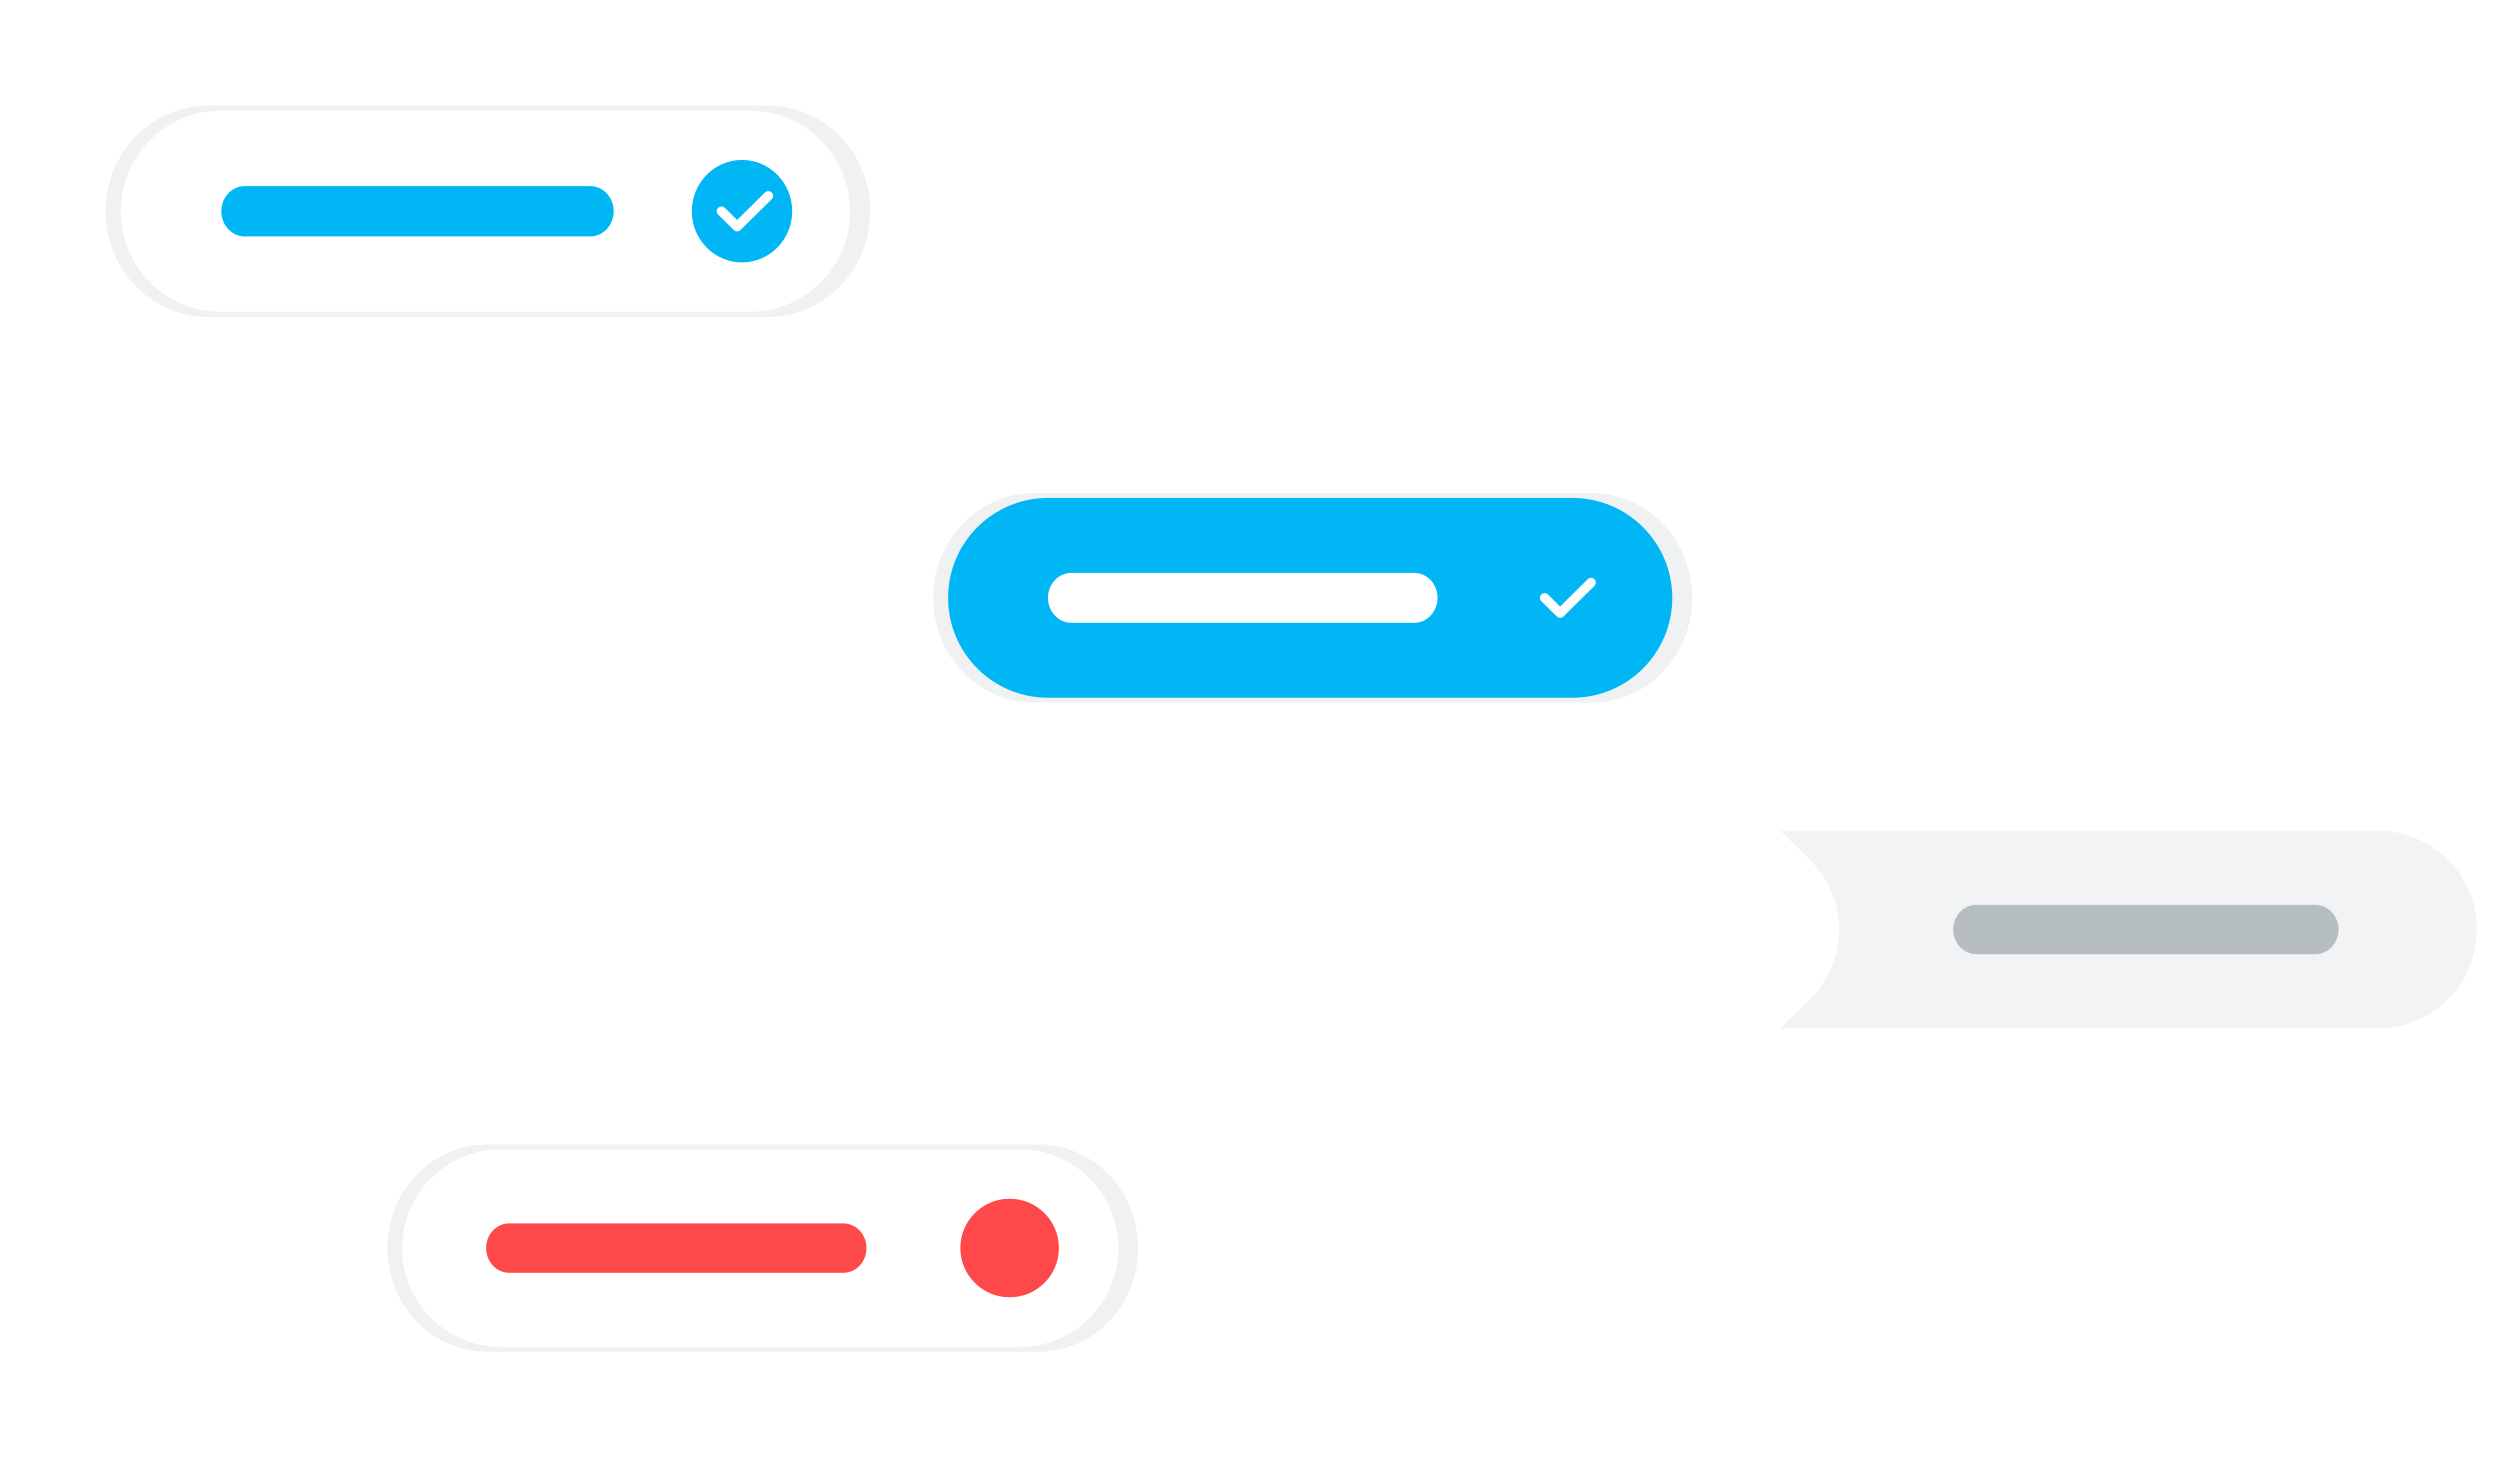 <?xml version="1.0" encoding="UTF-8"?>
<svg width="142px" height="83px" viewBox="0 0 142 83" version="1.1" xmlns="http://www.w3.org/2000/svg" xmlns:xlink="http://www.w3.org/1999/xlink">
    <title>PathStep</title>
    <defs>
        <filter x="-13.8%" y="-50.0%" width="127.6%" height="200.0%" filterUnits="objectBoundingBox" id="filter-1">
            <feGaussianBlur stdDeviation="2" in="SourceGraphic"></feGaussianBlur>
        </filter>
        <filter x="-13.9%" y="-50.4%" width="127.8%" height="200.7%" filterUnits="objectBoundingBox" id="filter-2">
            <feGaussianBlur stdDeviation="2" in="SourceGraphic"></feGaussianBlur>
        </filter>
        <filter x="-14.1%" y="-50.9%" width="128.1%" height="201.8%" filterUnits="objectBoundingBox" id="filter-3">
            <feGaussianBlur stdDeviation="2" in="SourceGraphic"></feGaussianBlur>
        </filter>
    </defs>
    <g id="components-icons" stroke="none" stroke-width="1" fill="none" fill-rule="evenodd">
        <g id="PathStep" transform="translate(6, 6)" fill-rule="nonzero">
            <g id="Group-35" transform="translate(-0, 0)">
                <path d="M37.639,0 C40.803,0 43.375,2.63 43.428,5.897 L43.429,6 C43.429,9.314 40.834,12 37.639,12 L5.789,12 C2.592,12 0,9.314 0,6 C0,2.686 2.595,0 5.789,0 L37.639,0 Z" id="Path" fill-opacity="0.06" fill="#061C3F" filter="url(#filter-1)"></path>
                <path d="M36.569,0.286 C39.693,0.286 42.232,2.79 42.285,5.902 L42.286,6 C42.286,9.156 39.725,11.714 36.569,11.714 L6.574,11.714 C3.417,11.714 0.857,9.157 0.857,6 C0.857,2.844 3.417,0.286 6.574,0.286 L36.569,0.286 Z" id="Path" fill="#FFFFFF"></path>
                <g id="cancel" transform="translate(36.14, 6.085) rotate(-270) translate(-36.14, -6.085) translate(33.14, 3.227)" fill="#01B6F5">
                    <ellipse id="Oval" cx="2.91" cy="2.852" rx="2.91" ry="2.852"></ellipse>
                </g>
                <path d="M37.832,5.316 L36.061,7.064 C36.008,7.116 35.939,7.143 35.869,7.143 C35.799,7.143 35.729,7.116 35.676,7.064 L34.791,6.19 C34.685,6.085 34.685,5.915 34.791,5.81 C34.898,5.705 35.07,5.705 35.176,5.81 L35.869,6.494 L37.446,4.936 C37.553,4.831 37.725,4.831 37.832,4.936 C37.938,5.041 37.938,5.211 37.832,5.316 Z" id="checkmark" fill="#FFFFFF"></path>
                <path d="M7.906,7.429 C7.169,7.429 6.571,6.789 6.571,6 C6.571,5.211 7.169,4.571 7.906,4.571 L27.523,4.571 C28.26,4.571 28.857,5.211 28.857,6 C28.857,6.789 28.26,7.429 27.523,7.429 L7.906,7.429 Z" id="Path" fill="#01B6F5"></path>
            </g>
            <g id="Group-35-Copy-3" transform="translate(47, 22)">
                <path d="M37.372,0 C40.514,0 43.067,2.611 43.12,5.855 L43.121,5.957 C43.121,9.248 40.544,11.915 37.372,11.915 L5.748,11.915 C2.574,11.915 0,9.248 0,5.957 C0,2.667 2.576,0 5.748,0 L37.372,0 Z" id="Path" fill-opacity="0.06" fill="#061C3F" filter="url(#filter-2)"></path>
                <path d="M36.309,0.284 C39.412,0.284 41.933,2.771 41.985,5.86 L41.986,5.957 C41.986,9.091 39.444,11.631 36.309,11.631 L6.527,11.631 C3.392,11.631 0.851,9.092 0.851,5.957 C0.851,2.824 3.393,0.284 6.527,0.284 L36.309,0.284 Z" id="Path" fill="#01B6F5"></path>
                <g id="cancel" transform="translate(35.884, 6.041) rotate(-270) translate(-35.884, -6.041) translate(32.905, 3.205)" fill="#01B6F5">
                    <ellipse id="Oval" cx="2.889" cy="2.831" rx="2.889" ry="2.831"></ellipse>
                </g>
                <path d="M37.563,5.279 L35.806,7.014 C35.753,7.066 35.684,7.092 35.614,7.092 C35.545,7.092 35.476,7.066 35.423,7.014 L34.545,6.146 C34.439,6.042 34.439,5.873 34.545,5.769 C34.65,5.664 34.821,5.664 34.927,5.769 L35.614,6.448 L37.181,4.901 C37.287,4.797 37.457,4.797 37.563,4.901 C37.669,5.005 37.669,5.174 37.563,5.279 Z" id="checkmark" fill="#FFFFFF"></path>
                <path d="M7.85,7.376 C7.118,7.376 6.525,6.741 6.525,5.957 C6.525,5.174 7.118,4.539 7.85,4.539 L27.327,4.539 C28.059,4.539 28.652,5.174 28.652,5.957 C28.652,6.741 28.059,7.376 27.327,7.376 L7.85,7.376 Z" id="Path" fill="#FFFFFF"></path>
            </g>
            <g id="Group-52" transform="translate(95.122, 41.187)">
                <path d="M33.951,5.30242517e-13 C37.017,5.30242517e-13 39.509,2.46 39.56,5.515 L39.561,5.612 C39.561,8.711 37.049,11.223 33.951,11.223 L-1.86517468e-14,11.223 L1.682,9.558 C3.886,7.379 3.885,3.844 1.682,1.665 L-1.86517468e-14,5.30242517e-13 L33.951,5.30242517e-13 Z" id="brand-blue-[0-16]-copy" fill="#F1F3F4"></path>
                <path d="M11.131,7.014 C10.407,7.014 9.82,6.386 9.82,5.612 C9.82,4.837 10.407,4.209 11.131,4.209 L30.395,4.209 C31.118,4.209 31.705,4.837 31.705,5.612 C31.705,6.386 31.118,7.014 30.395,7.014 L11.131,7.014 Z" id="Path-Copy-33" fill="#B7BEC2"></path>
            </g>
            <g id="Group-51" transform="translate(16, 59)">
                <g id="Group-35" transform="translate(-0, 0)">
                    <path d="M36.962,0 C40.069,0 42.594,2.583 42.647,5.791 L42.647,5.892 C42.647,9.146 40.1,11.784 36.962,11.784 L5.685,11.784 C2.545,11.784 0,9.147 0,5.892 C0,2.638 2.548,0 5.685,0 L36.962,0 Z" id="Path" fill-opacity="0.06" fill="#061C3F" filter="url(#filter-3)"></path>
                    <path d="M35.911,0.281 C38.979,0.281 41.473,2.74 41.524,5.795 L41.525,5.892 C41.525,8.991 39.011,11.504 35.911,11.504 L6.456,11.504 C3.355,11.504 0.842,8.992 0.842,5.892 C0.842,2.793 3.356,0.281 6.456,0.281 L35.911,0.281 Z" id="Path" fill="#FFFFFF"></path>
                </g>
                <circle id="Oval" fill="#FE4849" cx="35.347" cy="5.887" r="2.8"></circle>
                <path d="M6.922,7.295 C6.198,7.295 5.612,6.667 5.612,5.892 C5.612,5.117 6.198,4.489 6.922,4.489 L25.905,4.489 C26.629,4.489 27.216,5.117 27.216,5.892 C27.216,6.667 26.629,7.295 25.905,7.295 L6.922,7.295 Z" id="Path-Copy-36" fill="#FE4849"></path>
            </g>
        </g>
    </g>
</svg>